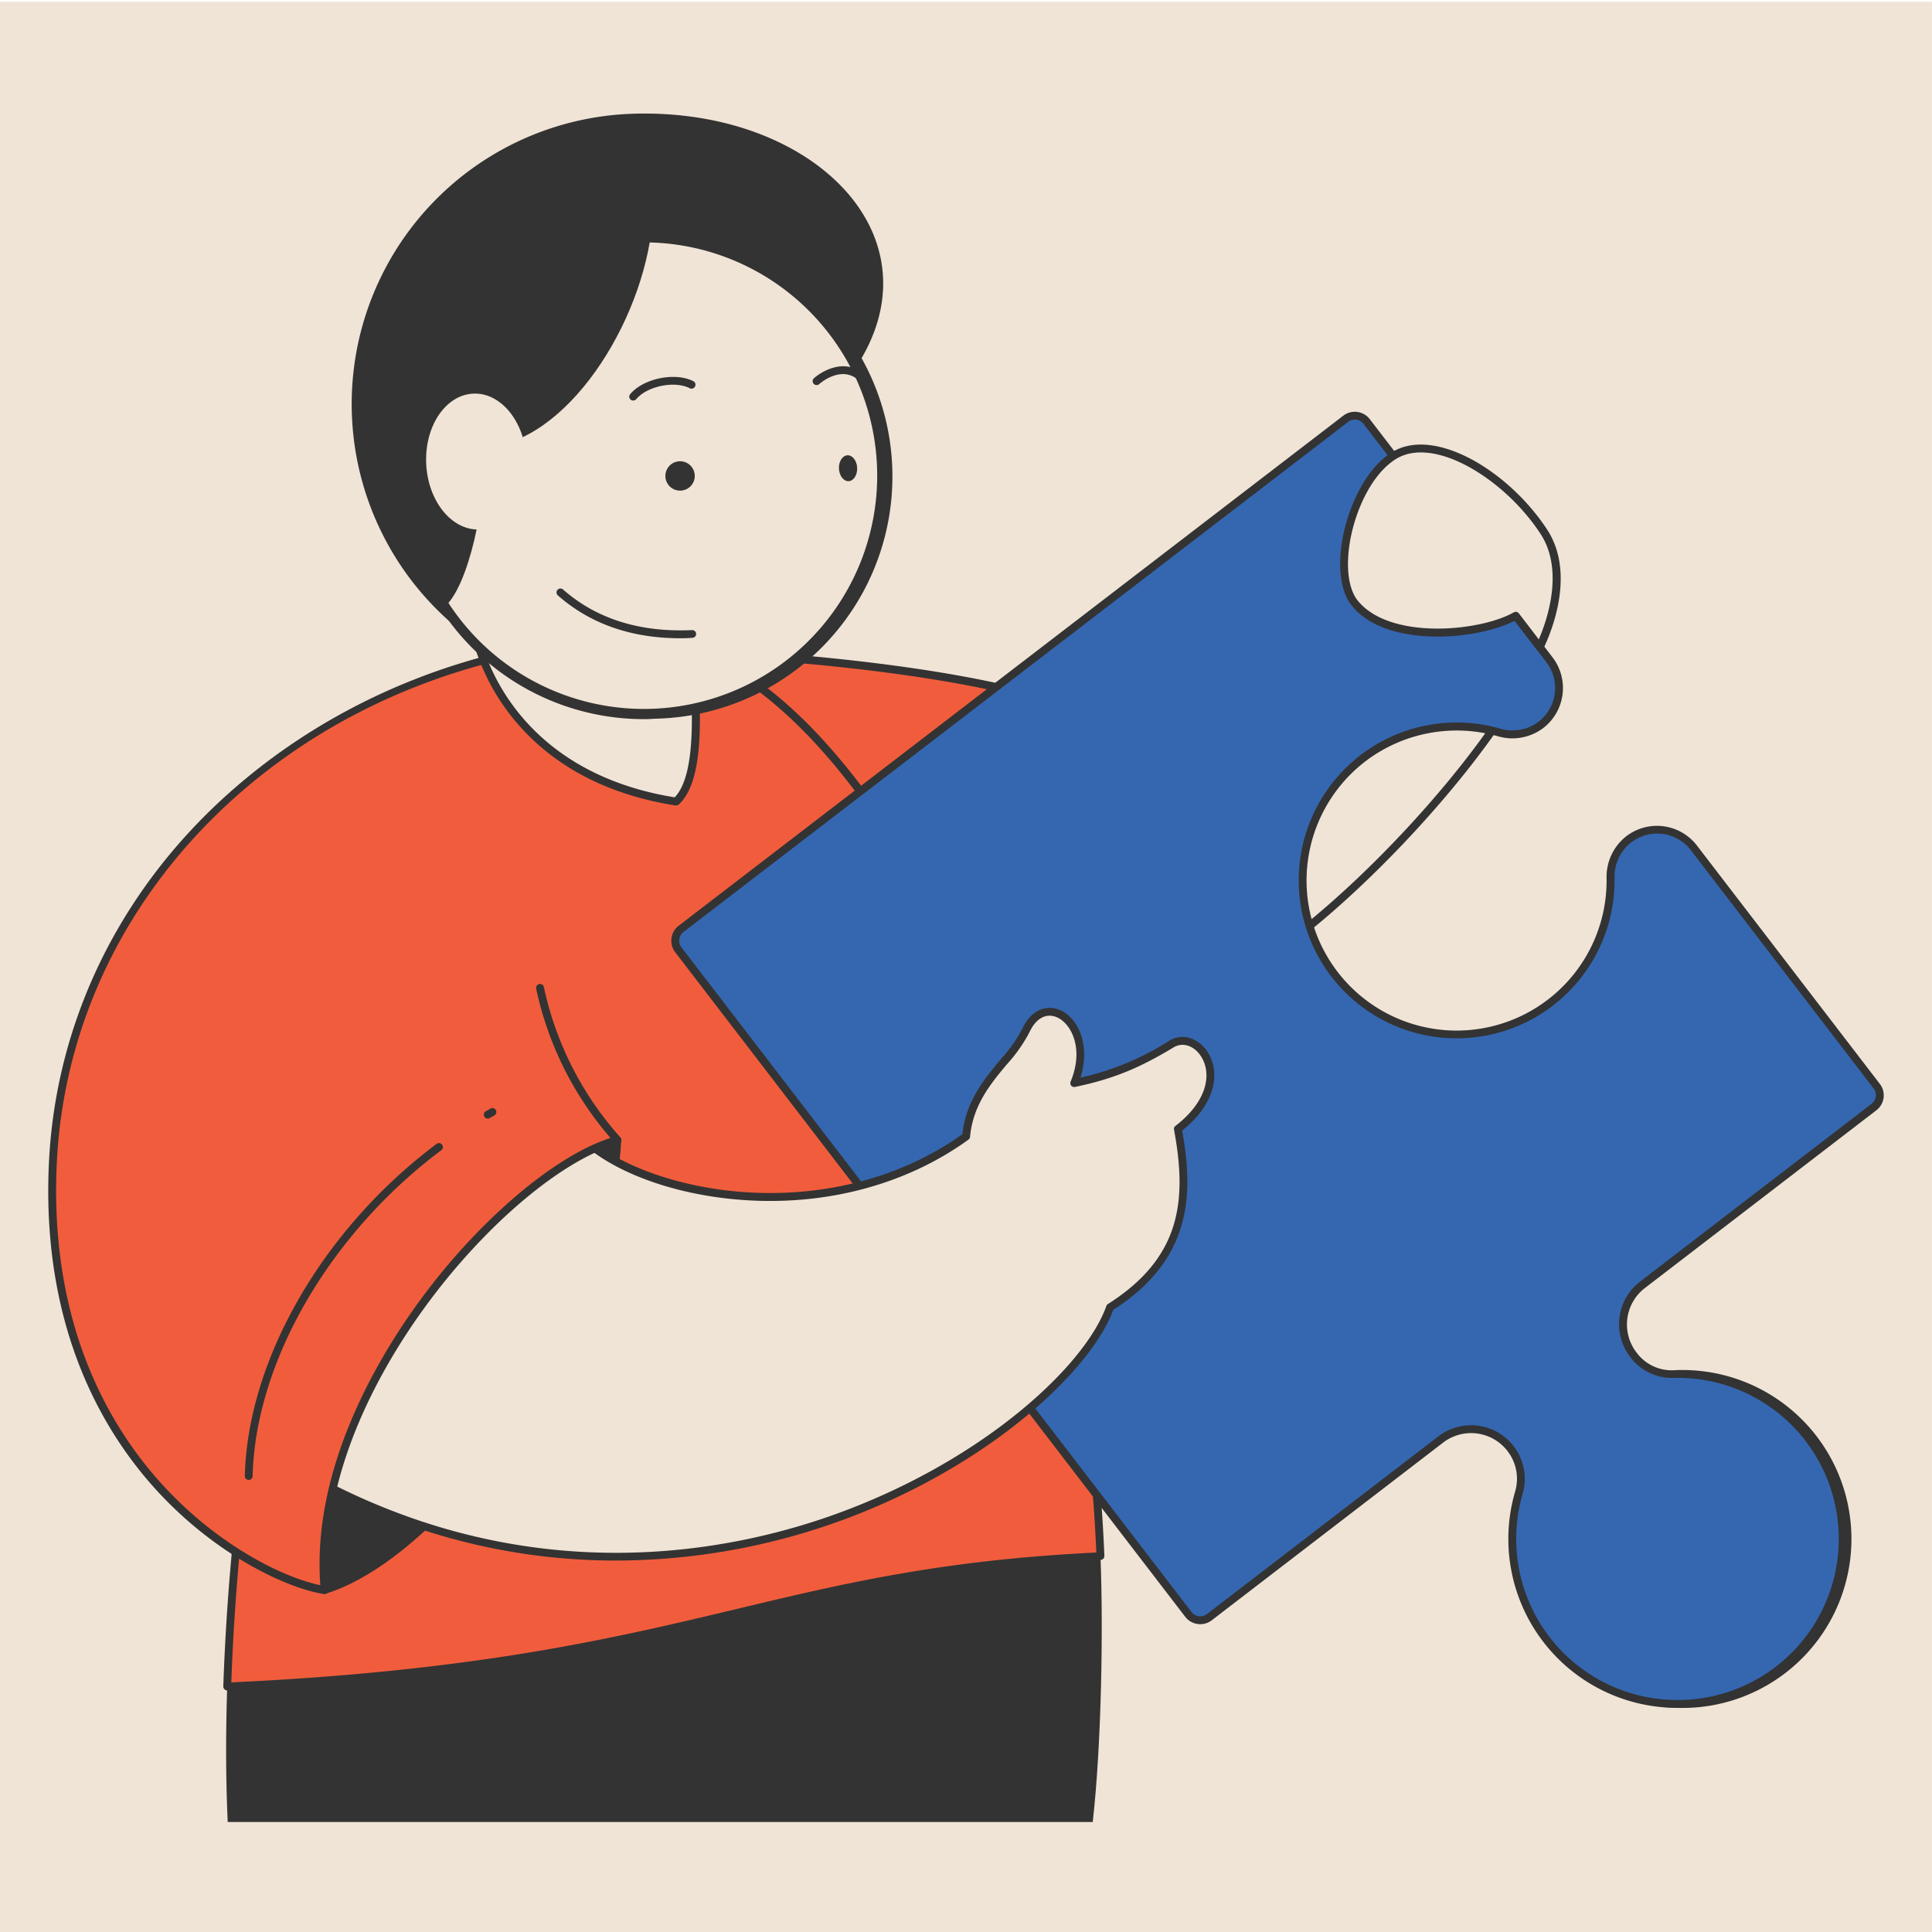 <svg id="Layer_1" data-name="Layer 1" xmlns="http://www.w3.org/2000/svg" viewBox="0 0 500 500"><defs><style>.cls-1{fill:#f0e4d6;}.cls-2{fill:#333;}.cls-3{fill:#f15d3c;}.cls-4{fill:#3567b1;}</style></defs><title>originLM</title><rect class="cls-1" x="-0.01" y="0.46" width="500" height="500"/><path class="cls-2" d="M282.8,471.54c2.21-19.46,2.78-49.41,2-68.8-37.44-20.24-205,2.75-226,33.73-.41,12.28-.38,24.06.13,35.07Z"/><path class="cls-3" d="M144.4,168.47c31.76-1.46,102.78,3.22,134.36,15.29-2.84,24.79-19.55,76.47-45,93.56S144.4,168.47,144.4,168.47Z"/><path class="cls-2" d="M228.46,279.93a13.37,13.37,0,0,1-3.46-.47c-29-7.56-79.37-106.32-81.51-110.52a1.06,1.06,0,0,1,0-1,1,1,0,0,1,.84-.5c29.46-1.36,101.7,2.71,134.76,15.34a1,1,0,0,1,.65,1.07c-2.67,23.34-19.24,76.71-45.45,94.3A10.35,10.35,0,0,1,228.46,279.93ZM146,169.43c6.39,12.34,53.2,101.2,79.48,108.06a9,9,0,0,0,7.66-1c25.38-17,41.57-68.63,44.47-92C245.11,172.34,176.05,168.3,146,169.43Z"/><path class="cls-1" d="M398.46,167.43c-9.89,25.58-51.93,71.28-79.11,85.66s-29.67-30.86-29.67-30.86l31.54-32.08,47.61-19.7Z"/><path class="cls-2" d="M309.49,256.93a13.81,13.81,0,0,1-6.91-1.8c-12.36-7-13.86-31.79-13.92-32.84a1,1,0,0,1,.29-.77l31.54-32.08a.89.89,0,0,1,.34-.23l47.62-19.7a.89.89,0,0,1,.28-.07l29.62-3a1,1,0,0,1,.92.4,1,1,0,0,1,.14,1c-10,25.9-52.4,71.81-79.59,86.2A22.31,22.31,0,0,1,309.49,256.93Zm-18.76-34.31C291,226,293,247.4,303.58,253.35c4.2,2.37,9.34,2,15.29-1.17,26.33-13.93,67.09-57.76,78-83.57l-27.79,2.84L321.8,191Z"/><path class="cls-3" d="M284.79,402.74c-5.11-124.88-67.37-240-123-237.45-58,2.67-99.19,158.5-102.95,271.18C179,430.92,196.76,406.8,284.79,402.74Z"/><path class="cls-2" d="M58.81,437.49a1,1,0,0,1-.71-.3,1.07,1.07,0,0,1-.31-.76c2-58.87,13.63-125.09,31.2-177.13,9.55-28.29,20.29-50.82,31.92-67,13-18,26.7-27.43,40.8-28.08s28.7,5.87,43.43,19.37c20.5,18.79,39.8,50.29,54.36,88.71a421.21,421.21,0,0,1,26.31,130.34,1,1,0,0,1-1,1.06c-40.49,1.87-66.32,8.06-93.68,14.6-31.59,7.57-67.41,16.14-132.29,19.14ZM163.63,166.26c-.61,0-1.22,0-1.82.05-25.73,1.18-50.91,34.44-70.89,93.64-17.4,51.54-29,117-31.05,175.45,64-3,99.48-11.53,130.81-19,27.22-6.52,52.94-12.67,93.05-14.61a419.07,419.07,0,0,0-26.14-128.68C243.15,235,224,203.72,203.76,185.14,190.09,172.61,176.6,166.26,163.63,166.26Z"/><path class="cls-2" d="M159.79,295.05C157.26,343.69,114.61,402.14,84,411.51,65.59,374.18,73.83,346,73.83,346l65-56.3Z"/><path class="cls-2" d="M84,412.53a1,1,0,0,1-.91-.57c-18.39-37.26-10.33-66-10.25-66.29a1.14,1.14,0,0,1,.31-.49l65-56.3a1,1,0,0,1,.92-.22l20.93,5.4a1,1,0,0,1,.77,1c-2.56,49.18-45.26,107.82-76.5,117.39A1,1,0,0,1,84,412.53Zm-9.27-66c-.77,3-6.77,29.58,9.8,63.75,14.41-4.81,32.34-21.12,47-42.83,15.92-23.52,25.79-49.56,27.14-71.61l-19.6-5.06Z"/><path class="cls-4" d="M470.42,375.86a42.67,42.67,0,0,0-37.34-20.27,12.38,12.38,0,0,1-10.17-4.72l-.23-.31a12.88,12.88,0,0,1,2.38-18.07l59.9-46a3.88,3.88,0,0,0,.71-5.43l-47.3-61.65a12,12,0,0,0-16.86-2.22,12.2,12.2,0,0,0-4.7,9.93A39.85,39.85,0,1,1,388,189.57a12.2,12.2,0,0,0,10.82-2A12,12,0,0,0,401,170.74L353.7,109.1a3.86,3.86,0,0,0-5.42-.72l-172,132a3.87,3.87,0,0,0-.72,5.43l132,172a3.88,3.88,0,0,0,5.43.71l59.9-46a12.9,12.9,0,0,1,18.07,2.38,12.7,12.7,0,0,1,2.18,11.31,42.71,42.71,0,1,0,77.31-10.36Z"/><path class="cls-2" d="M434.19,442c-1.12,0-2.26,0-3.4-.13a43.71,43.71,0,0,1-38.65-55.94,11.73,11.73,0,0,0-2-10.4,11.88,11.88,0,0,0-16.64-2.2l-59.9,46a4.9,4.9,0,0,1-6.86-.9l-132-172a4.9,4.9,0,0,1,.91-6.86l172-132a4.89,4.89,0,0,1,6.85.91l47.3,61.64a13.07,13.07,0,0,1-2.41,18.3,13.29,13.29,0,0,1-11.72,2.13,39,39,0,0,0-34.34,6.51,38.84,38.84,0,0,0-5.6,56.37,38.82,38.82,0,0,0,68.05-26.25,13.32,13.32,0,0,1,5.1-10.76,13.05,13.05,0,0,1,18.29,2.41l47.3,61.65a4.83,4.83,0,0,1,1,3.61,4.9,4.9,0,0,1-1.87,3.25l-59.9,46a11.89,11.89,0,0,0-2.2,16.65l.24.31a11.29,11.29,0,0,0,9.34,4.32A43.73,43.73,0,1,1,434.19,442Zm-53.5-73.15a13.88,13.88,0,0,1,13.4,17.65,41.68,41.68,0,0,0,36.85,53.34,41.69,41.69,0,1,0,2.17-83.24,13.44,13.44,0,0,1-11-5.12l-.23-.31a13.92,13.92,0,0,1,2.57-19.5l59.9-46a2.88,2.88,0,0,0,1.09-1.89,2.8,2.8,0,0,0-.57-2.11l-47.29-61.65a11,11,0,0,0-15.44-2,11.24,11.24,0,0,0-4.3,9.1,40.87,40.87,0,1,1-29.58-38.55,11.24,11.24,0,0,0,9.91-1.79,11,11,0,0,0,2-15.44L352.9,109.72a2.85,2.85,0,0,0-4-.53l-172,132a2.85,2.85,0,0,0-.53,4l132,172a2.85,2.85,0,0,0,4,.52l59.9-46A13.84,13.84,0,0,1,380.69,368.86Z"/><path class="cls-1" d="M150.19,293.9c15.85,16,64.63,25.66,99.85.17,1.18-13.18,11.84-19.56,15.44-27.36,5.24-11.38,18.64-1.26,12.56,13.54,11.23-2.31,17.95-5.76,25.19-10.11s17.55,9.73,1.61,22c3.18,17.15,2.73,33.29-17.56,46.15C275.66,371.05,178.47,437,79.05,381.51a575.72,575.72,0,0,1,13-59.87Z"/><path class="cls-2" d="M159.43,403.87c-24.06,0-51.9-5.3-80.88-21.47a1,1,0,0,1-.51-1,582.31,582.31,0,0,1,13-60,1.06,1.06,0,0,1,.54-.65L149.75,293a1,1,0,0,1,1.16.2c8.1,8.16,24.59,14.18,42,15.34,20.75,1.38,40.67-3.95,56.15-15,.92-8.59,5.69-14.31,9.91-19.37a38.45,38.45,0,0,0,5.57-7.86c2.6-5.64,6.92-6.16,9.82-4.9,4.77,2.08,7.89,9.19,5.26,17.48a71.48,71.48,0,0,0,23.07-9.6c3.21-1.93,7.28-.77,9.69,2.75,3.41,5,2.7,13.25-6.44,20.55,2.95,16.36,2.66,33.25-17.83,46.41-5.86,15.83-31.82,40-68.83,53.93A171.35,171.35,0,0,1,159.43,403.87ZM80.17,381c58.18,32.17,111.65,20.12,138.4,10,36.69-13.83,62.29-37.65,67.75-53a1,1,0,0,1,.41-.52c18.91-12,20.51-26.7,17.11-45.11a1,1,0,0,1,.38-1c8.55-6.58,9.42-13.87,6.48-18.18-1.8-2.63-4.66-3.52-6.95-2.14-8,4.8-14.71,8-25.51,10.24a1,1,0,0,1-1.15-1.39c3.59-8.72,0-15.07-3.53-16.61-2.8-1.22-5.47.23-7.15,3.88a39.77,39.77,0,0,1-5.87,8.32c-4.1,4.92-8.75,10.5-9.49,18.71a1.06,1.06,0,0,1-.42.74c-15.91,11.51-36.45,17.07-57.85,15.65-17.8-1.18-34.1-7.07-42.8-15.42L92.86,322.37A579.94,579.94,0,0,0,80.17,381Z"/><path class="cls-3" d="M161.76,165.29c-77,3.55-144.45,59.16-148.08,135.7C10,379.58,67.2,409.1,84,411.51c-4.72-50.7,47.49-108.79,75.78-116.46C109.41,237.71,161.76,165.29,161.76,165.29Z"/><path class="cls-1" d="M122,156.78c.79,17.27,14.59,44.67,53.05,50.65,7.44-6.9,4.76-29.45,4.11-43.34C178.63,152.78,122,156.78,122,156.78Z"/><path class="cls-2" d="M175,208.45h-.16c-41-6.38-53.22-36.55-53.91-51.61a1,1,0,0,1,.94-1.07c1.93-.13,47.38-3.25,56.48,4.85a4.86,4.86,0,0,1,1.78,3.43c.09,2,.22,4.09.36,6.33.87,14.06,1.94,31.55-4.8,37.81A1,1,0,0,1,175,208.45Zm-52-50.72c1.14,14.72,13.16,42.41,51.62,48.62,5.65-5.95,4.59-23.2,3.81-35.86-.14-2.24-.27-4.39-.36-6.36a2.87,2.87,0,0,0-1.11-2C169.27,155.23,129.9,157.31,123.07,157.73Z"/><path class="cls-2" d="M84,412.53h-.14c-8.72-1.25-27.5-9.47-43.48-27-13.76-15.11-29.74-42-27.72-84.56C14.4,264.37,31,230.3,59.53,205c27.6-24.51,63.89-39,102.18-40.74a1,1,0,1,1,.1,2C81.41,170,18.17,227.94,14.7,301c-2,41.82,13.7,68.27,27.2,83.09,14.87,16.33,32.1,24.38,41,26.15-2.26-30.4,15.13-59.17,25.81-73.74,15.17-20.68,34.73-37.31,49.28-42a86.6,86.6,0,0,1-19.23-38.62,1,1,0,0,1,2-.42,84.77,84.77,0,0,0,19.8,38.9,1,1,0,0,1,.21,1,1,1,0,0,1-.71.69c-14.27,3.88-34.25,20.64-49.71,41.72C99.68,352.29,82.21,381.2,85,411.42a1,1,0,0,1-1,1.11Z"/><path class="cls-1" d="M360.56,118c-10.91,7-16.48,30.15-9.89,38.15,8.85,10.73,32.4,8.38,41.6,3.18l6.19,8.07s9.13-17.51,1.08-29.82C389.7,122.56,370.72,111.51,360.56,118Z"/><path class="cls-2" d="M398.46,168.44a1,1,0,0,1-.81-.39L392,160.67c-10.07,5.11-33.2,7-42.1-3.84-2.78-3.37-3.73-9.38-2.61-16.49,1.3-8.3,5.74-18.68,12.73-23.17,11-7.08,30.43,4.66,40.38,19.89,8.28,12.66-.65,30.1-1,30.84a1,1,0,0,1-.81.54Zm-6.19-10.1a1,1,0,0,1,.81.4l5.16,6.73c1.91-4.4,6.75-17.66.45-27.3C389.45,124,371,112.53,361.11,118.89c-6.46,4.14-10.59,13.92-11.82,21.77-1,6.53-.23,12,2.17,14.87,8.36,10.13,31.46,7.94,40.31,2.95A1,1,0,0,1,392.27,158.34Z"/><path class="cls-2" d="M162.5,29.49a75.16,75.16,0,0,0,6.92,150.16c41.47-1.91,18.22-46.38,46.19-77.05C248.87,66.12,213.39,27.15,162.5,29.49Z"/><circle class="cls-1" cx="166.54" cy="123.4" r="61.69" transform="translate(-40.67 128.57) rotate(-37.97)"/><path class="cls-2" d="M166.47,186.11a62.71,62.71,0,0,1-2.82-125.35l0,1,0-1A62.71,62.71,0,1,1,169.43,186C168.44,186.09,167.45,186.11,166.47,186.11Zm.14-123.38c-1,0-1.91,0-2.87.07a60.37,60.37,0,1,0,2.87-.07Z"/><path class="cls-2" d="M168.86,57.36c-2.36,26.37-22.41,57.42-43.54,58.4.65,14.29-4.16,36.38-10.41,41.39-12.24-15-18.9-49.29-11.52-63.95s26.85-32.26,26.85-32.26L158,53.09Z"/><path class="cls-1" d="M122.47,101.87c-7.17.33-12.62,8.46-12.17,18.16s6.62,17.29,13.79,17,12.63-8.46,12.18-18.16S129.65,101.53,122.47,101.87Z"/><path class="cls-2" d="M163.89,103.66a1,1,0,0,1-.78-1.67c3.39-4.06,11.62-5.74,16.32-3.34a1,1,0,0,1,.44,1.37,1,1,0,0,1-1.37.45c-3.91-2-11-.55-13.83,2.82A1,1,0,0,1,163.89,103.66Z"/><path class="cls-2" d="M211.34,99.66a1,1,0,0,1-.76-.34,1,1,0,0,1,.08-1.44c2.27-2,7.78-5,12.38-1.43a1,1,0,0,1-1.24,1.62c-4.4-3.38-9.56,1.13-9.78,1.33A1.05,1.05,0,0,1,211.34,99.66Z"/><path class="cls-2" d="M179.8,123a3.8,3.8,0,1,1-4-3.62A3.8,3.8,0,0,1,179.8,123Z"/><path class="cls-2" d="M219.32,117.83c-1.3.06-2.29,1.61-2.2,3.46s1.21,3.3,2.51,3.24,2.28-1.61,2.2-3.46S220.62,117.77,219.32,117.83Z"/><path class="cls-2" d="M176.09,165.18c-12.69,0-23.35-3.72-31.72-11.09a1,1,0,0,1,1.35-1.53c8.63,7.6,19.86,11.13,33.39,10.51a1,1,0,0,1,.09,2C178.15,165.15,177.11,165.18,176.09,165.18Z"/><path class="cls-2" d="M126.24,289.5a1,1,0,0,1-.88-.51,1,1,0,0,1,.36-1.39l1.21-.7a1,1,0,0,1,1,1.78l-1.19.68A1.06,1.06,0,0,1,126.24,289.5Z"/><path class="cls-2" d="M64.36,383a1,1,0,0,1-1-1.05c.76-30.17,20.24-63.89,49.62-85.91a1,1,0,0,1,1.43.21,1,1,0,0,1-.2,1.42C85.28,319.34,66.12,352.45,65.38,382A1,1,0,0,1,64.36,383Z"/></svg>